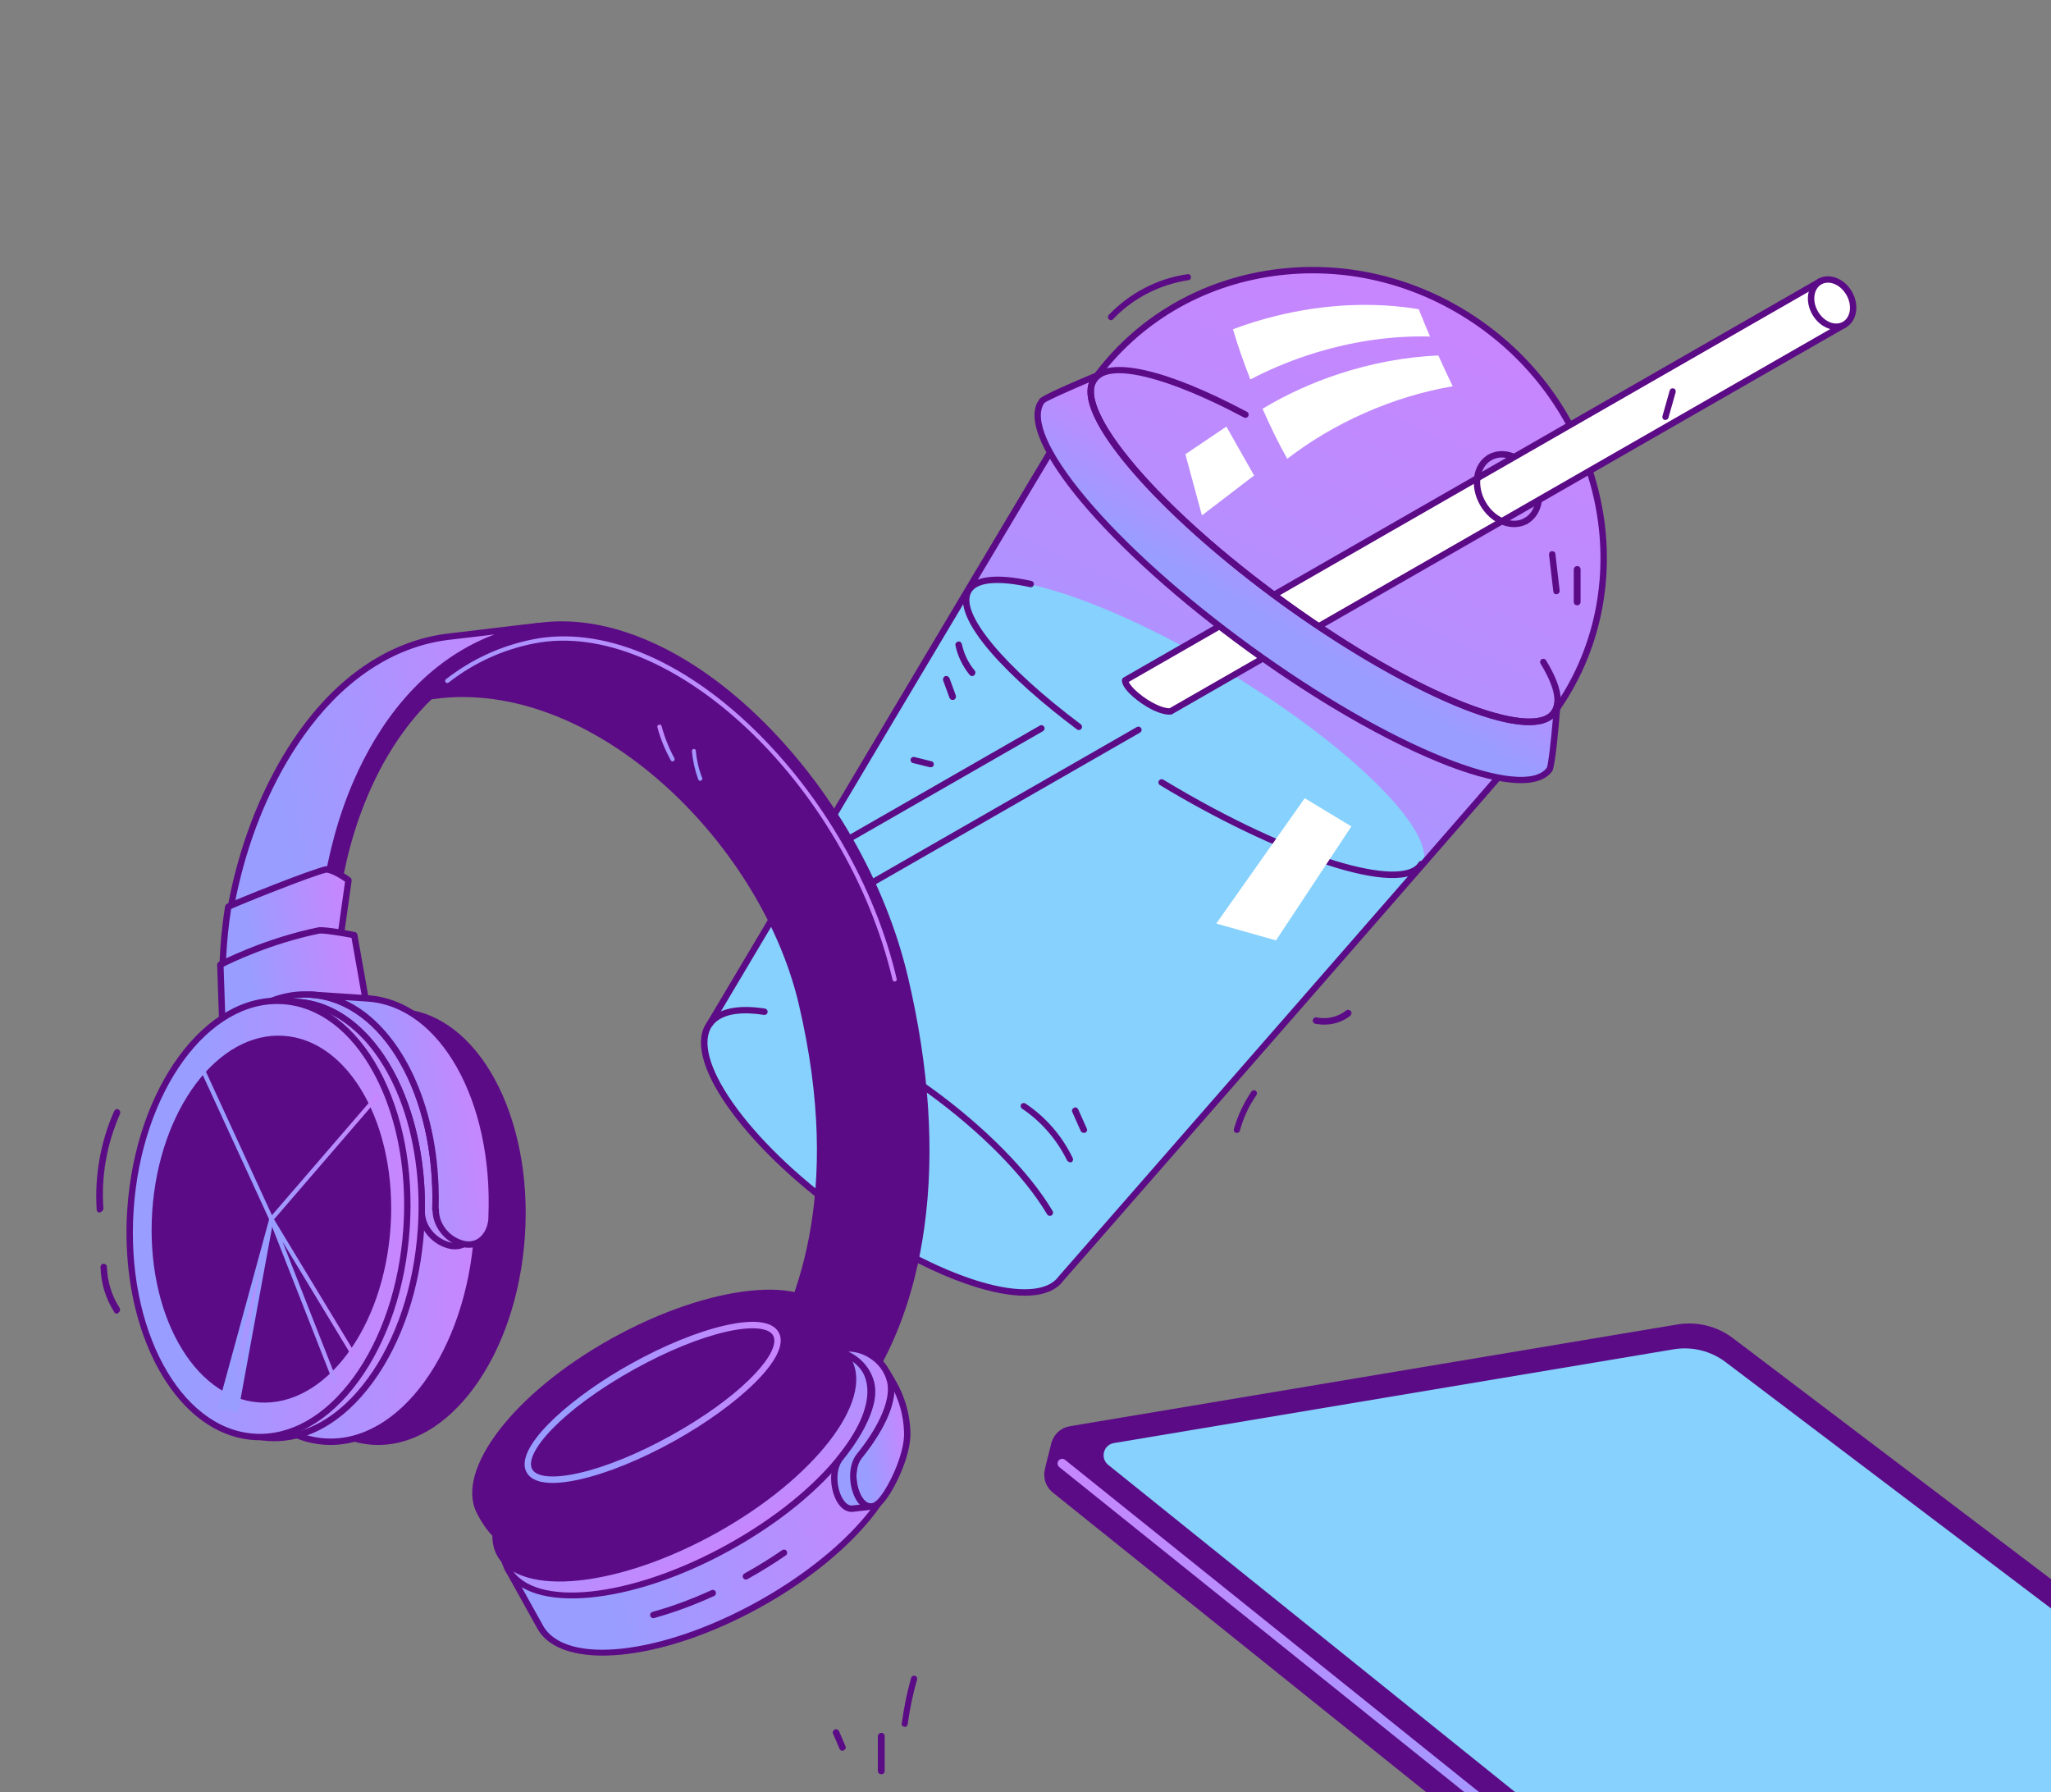 <svg width="293" height="256" viewBox="0 0 293 256" fill="none" xmlns="http://www.w3.org/2000/svg">
<rect x="0" y="0" width="293" height="256" fill="#808080" stroke="none"/>
<g clip-path="url(#clip0_3004_74301)">
<path d="M156.335 54.171C168.899 36.841 193.785 33.453 211.917 46.605C230.05 59.756 234.564 84.466 221.999 101.796C220.691 103.6 151.554 182.651 151.554 182.651C148.075 187.449 134.024 183.195 120.171 173.147C106.317 163.099 97.907 151.064 101.386 146.265C101.386 146.264 155.026 55.975 156.335 54.171Z" fill="url(#paint0_linear_3004_74301)"/>
<path d="M101.385 146.263C101.385 146.263 122.45 110.806 138.501 83.886C142.403 80.528 158.388 85.695 175.462 96.017C192.848 106.526 204.986 118.523 203.312 123.377C182.437 147.338 151.554 182.649 151.554 182.649C148.075 187.448 134.023 183.193 120.17 173.145C106.316 163.098 97.906 151.062 101.385 146.263Z" fill="#86D1FD"/>
<path d="M126.067 177.611C130.793 180.468 135.455 182.642 139.62 183.903C145.749 185.759 150.118 185.409 151.924 182.918C154.721 179.723 221.063 103.864 222.368 102.064C235.061 84.558 230.493 59.512 212.185 46.234C203.324 39.802 192.592 37.059 181.976 38.504C171.353 39.949 162.115 45.418 155.964 53.901C154.658 55.702 103.184 142.342 100.992 146.03C99.209 148.486 100.235 152.749 103.903 157.998C107.479 163.115 113.161 168.627 119.901 173.515C121.898 174.966 123.955 176.333 126.067 177.611ZM208.662 44.993C209.679 45.608 210.674 46.267 211.649 46.974C229.548 59.956 234.025 84.428 221.628 101.527C220.348 103.293 151.901 181.558 151.21 182.348C149.647 184.501 145.529 184.736 139.885 183.028C134.005 181.246 127.099 177.605 120.439 172.775C113.778 167.944 108.172 162.51 104.653 157.473C101.275 152.639 100.219 148.652 101.757 146.532C102.316 145.594 155.424 56.206 156.705 54.438C162.707 46.159 171.726 40.822 182.099 39.41C191.314 38.155 200.621 40.132 208.662 44.993Z" fill="#5C0B86"/>
<path d="M165.711 112.147C181.793 121.869 200.296 128.834 203.422 123.663C203.485 123.559 203.504 123.435 203.475 123.317C203.446 123.199 203.371 123.098 203.268 123.035C203.164 122.972 203.04 122.953 202.922 122.982C202.804 123.012 202.703 123.086 202.64 123.19C200.457 126.802 185.287 122.911 166.185 111.364C166.081 111.301 165.957 111.282 165.839 111.312C165.721 111.341 165.62 111.415 165.557 111.519C165.494 111.623 165.475 111.748 165.504 111.865C165.533 111.983 165.608 112.085 165.711 112.147ZM153.892 104.215C153.992 104.273 154.111 104.29 154.223 104.263C154.335 104.237 154.434 104.169 154.498 104.073C154.563 103.977 154.589 103.86 154.571 103.746C154.553 103.632 154.493 103.529 154.402 103.457C143.44 95.254 137.012 87.493 138.771 84.582C139.652 83.125 142.625 82.873 147.142 83.873C147.261 83.9 147.385 83.878 147.487 83.813C147.589 83.747 147.662 83.644 147.688 83.526C147.714 83.407 147.693 83.283 147.628 83.181C147.563 83.079 147.46 83.006 147.341 82.98C142.339 81.873 139.105 82.263 137.989 84.109C135.47 88.277 144.533 97.215 153.855 104.19C153.867 104.199 153.879 104.208 153.892 104.215ZM217.783 74.784C217.853 74.826 217.933 74.849 218.014 74.85C218.096 74.85 218.176 74.83 218.247 74.789C220.446 73.527 220.97 70.292 219.415 67.578C218.671 66.28 217.566 65.287 216.303 64.784C215.002 64.266 213.69 64.322 212.608 64.943C212.503 65.004 212.426 65.104 212.394 65.221C212.362 65.338 212.378 65.463 212.438 65.568C212.499 65.673 212.598 65.75 212.715 65.781C212.832 65.813 212.957 65.797 213.062 65.738C213.898 65.257 214.928 65.221 215.963 65.634C217.036 66.06 217.979 66.914 218.621 68.034C219.925 70.311 219.553 72.985 217.793 73.995C217.724 74.035 217.667 74.092 217.626 74.161C217.586 74.23 217.565 74.307 217.564 74.387C217.563 74.466 217.583 74.545 217.621 74.614C217.66 74.684 217.715 74.742 217.783 74.784ZM101.15 146.655C101.248 146.714 101.365 146.734 101.477 146.711C101.589 146.688 101.689 146.624 101.756 146.531C102.912 144.938 105.459 144.396 109.122 144.964C109.182 144.974 109.244 144.973 109.303 144.96C109.363 144.946 109.419 144.921 109.469 144.886C109.519 144.85 109.561 144.805 109.593 144.753C109.625 144.701 109.646 144.644 109.655 144.583C109.665 144.523 109.662 144.462 109.647 144.402C109.632 144.343 109.606 144.288 109.569 144.239C109.533 144.19 109.487 144.149 109.434 144.118C109.382 144.088 109.323 144.068 109.263 144.06C105.238 143.436 102.386 144.105 101.016 145.995C100.979 146.046 100.953 146.104 100.939 146.166C100.926 146.228 100.925 146.292 100.938 146.354C100.95 146.416 100.976 146.475 101.012 146.527C101.049 146.579 101.095 146.622 101.15 146.655ZM149.746 173.607C149.833 173.66 149.935 173.682 150.036 173.67C150.137 173.658 150.232 173.612 150.304 173.54C150.376 173.468 150.423 173.375 150.436 173.273C150.449 173.172 150.428 173.07 150.376 172.982C147.052 167.386 140.733 160.976 133.038 155.396C127.768 151.573 122.311 148.467 117.259 146.414C117.204 146.392 117.144 146.38 117.084 146.38C117.024 146.381 116.965 146.393 116.91 146.416C116.854 146.44 116.804 146.474 116.762 146.516C116.72 146.559 116.686 146.61 116.664 146.665C116.64 146.721 116.628 146.78 116.628 146.841C116.628 146.901 116.64 146.961 116.664 147.016C116.687 147.072 116.721 147.122 116.764 147.164C116.807 147.206 116.859 147.239 116.915 147.261C121.899 149.287 127.288 152.357 132.502 156.136C140.099 161.646 146.327 167.956 149.59 173.449C149.628 173.514 149.681 173.569 149.746 173.607Z" fill="#5C0B86"/>
<path d="M117.768 128.494C118.805 129.121 120.012 129.233 120.986 128.673L162.858 104.644C162.963 104.583 163.04 104.483 163.072 104.366C163.104 104.249 163.088 104.124 163.028 104.019C162.967 103.914 162.868 103.837 162.751 103.805C162.634 103.774 162.509 103.789 162.404 103.849L120.532 127.879C119.407 128.524 117.805 127.85 116.96 126.375C116.541 125.644 116.372 124.832 116.485 124.089C116.591 123.386 116.94 122.833 117.467 122.53L148.993 104.438C149.099 104.377 149.176 104.278 149.207 104.16C149.239 104.043 149.223 103.918 149.163 103.813C149.103 103.708 149.003 103.631 148.886 103.6C148.769 103.568 148.644 103.584 148.539 103.644L117.013 121.735C116.239 122.18 115.73 122.967 115.581 123.952C115.438 124.898 115.645 125.92 116.166 126.83C116.579 127.551 117.142 128.116 117.768 128.494Z" fill="#5C0B86"/>
<path d="M160.734 97.174L259.974 40.222L263.492 46.365L167.208 101.62C164.923 101.735 160.676 98.451 160.734 97.174Z" fill="white"/>
<path d="M163.752 100.901C164.91 101.601 166.194 102.129 167.23 102.077C167.302 102.073 167.372 102.052 167.434 102.016L263.719 46.762C263.824 46.701 263.901 46.602 263.933 46.484C263.965 46.367 263.949 46.242 263.889 46.137L260.371 39.994C260.31 39.889 260.21 39.813 260.094 39.781C259.977 39.75 259.852 39.765 259.747 39.825L160.508 96.776C160.441 96.815 160.385 96.869 160.345 96.935C160.305 97.001 160.282 97.076 160.278 97.153C160.254 97.673 160.636 98.33 161.413 99.104C161.987 99.676 162.83 100.344 163.752 100.901ZM167.081 101.165C165.694 101.161 163.392 99.784 162.058 98.456C161.578 97.976 161.345 97.623 161.249 97.405L259.804 40.846L262.867 46.196L167.081 101.165Z" fill="#5C0B86"/>
<path d="M157.078 53.488L157.079 53.489C156.781 53.674 156.531 53.9 156.335 54.17C153.132 58.586 165.237 72.828 183.369 85.979C201.502 99.13 218.797 106.211 221.999 101.795C222.263 101.431 222.413 100.993 222.474 100.501L222.483 100.507C222.483 100.507 221.781 109.323 221.373 109.886C217.735 114.904 198.548 107.195 178.519 92.668C158.489 78.141 145.201 62.296 148.839 57.278C149.215 56.761 157.078 53.488 157.078 53.488Z" fill="url(#paint1_linear_3004_74301)"/>
<path d="M190.186 100.977C195.774 104.355 201.142 107.11 205.922 109.031C210.733 110.964 219.187 113.68 221.743 110.154C222.164 109.575 222.673 103.883 222.938 100.543C222.945 100.463 222.93 100.383 222.895 100.31C222.861 100.238 222.808 100.176 222.742 100.13C222.613 100.037 222.437 100.021 222.292 100.087C222.146 100.153 222.041 100.287 222.021 100.445C221.967 100.884 221.839 101.238 221.629 101.527C218.959 105.21 203.056 99.69 183.638 85.609C174.897 79.269 167.284 72.483 162.201 66.502C157.317 60.756 155.314 56.359 156.706 54.438C156.872 54.213 157.081 54.023 157.321 53.877C157.418 53.816 157.49 53.721 157.52 53.61C157.551 53.5 157.539 53.381 157.486 53.279C157.434 53.176 157.345 53.097 157.237 53.058C157.129 53.018 157.01 53.021 156.904 53.066C153.262 54.581 148.843 56.495 148.47 57.011C145.913 60.537 151.121 67.729 154.454 71.702C160.083 78.414 168.534 85.992 178.251 93.039C182.251 95.942 186.273 98.612 190.186 100.977ZM221.845 102.62C221.541 106.044 221.179 109.237 220.985 109.647C219.402 111.825 214.03 111.303 206.263 108.182C198.202 104.943 188.444 99.303 178.786 92.298C169.128 85.294 160.735 77.77 155.153 71.113C149.774 64.699 147.607 59.755 149.208 57.547C149.541 57.248 152.734 55.826 155.58 54.614C154.397 57.743 158.061 63.047 161.502 67.094C166.631 73.129 174.301 79.967 183.1 86.348C198.772 97.717 217.057 106.572 221.845 102.62Z" fill="#5C0B86"/>
<path d="M194.034 93.609C207.07 101.489 219.403 106.155 222.369 102.063C223.526 100.467 223.021 97.865 220.868 94.328C220.837 94.275 220.797 94.23 220.748 94.193C220.699 94.156 220.644 94.13 220.585 94.115C220.526 94.1 220.465 94.097 220.405 94.106C220.345 94.115 220.287 94.136 220.235 94.168C220.183 94.199 220.138 94.241 220.102 94.29C220.067 94.34 220.041 94.395 220.027 94.455C220.014 94.514 220.012 94.575 220.022 94.635C220.032 94.695 220.054 94.752 220.087 94.804C222.002 97.951 222.536 100.276 221.628 101.527C218.958 105.21 203.055 99.689 183.638 85.608C174.897 79.269 167.283 72.483 162.2 66.502C157.315 60.756 155.312 56.358 156.705 54.438C158.605 51.817 166.848 53.855 177.703 59.631C177.756 59.66 177.814 59.677 177.874 59.683C177.934 59.688 177.994 59.682 178.052 59.665C178.109 59.647 178.162 59.618 178.209 59.58C178.255 59.542 178.294 59.495 178.322 59.442C178.351 59.389 178.369 59.331 178.375 59.271C178.382 59.211 178.376 59.15 178.358 59.093C178.341 59.035 178.312 58.981 178.273 58.935C178.234 58.889 178.187 58.851 178.133 58.823C166.504 52.635 158.216 50.796 155.964 53.902C152.167 59.139 166.78 74.513 183.1 86.35C186.673 88.939 190.381 91.401 194.034 93.609Z" fill="#5C0B86"/>
<path d="M259.296 44.692C258.325 42.995 258.628 40.994 259.974 40.222C261.32 39.45 263.198 40.199 264.17 41.895C265.141 43.591 264.838 45.592 263.492 46.365C262.146 47.137 260.268 46.388 259.296 44.692Z" fill="white"/>
<path d="M260.5 46.583C261.537 47.209 262.745 47.321 263.718 46.762C265.281 45.865 265.661 43.58 264.566 41.667C263.47 39.756 261.309 38.929 259.746 39.825C258.972 40.269 258.463 41.057 258.313 42.042C258.17 42.988 258.378 44.01 258.899 44.919C259.312 45.638 259.875 46.205 260.5 46.583ZM262.484 40.776C262.982 41.077 263.437 41.537 263.773 42.123C264.617 43.598 264.389 45.323 263.264 45.968C262.139 46.614 260.537 45.939 259.693 44.464C259.274 43.733 259.105 42.921 259.218 42.179C259.325 41.476 259.674 40.922 260.2 40.619C260.878 40.23 261.729 40.32 262.484 40.776ZM213.726 74.53C215.187 75.414 216.882 75.573 218.248 74.789C218.353 74.729 218.43 74.629 218.462 74.512C218.494 74.395 218.478 74.27 218.418 74.164C218.357 74.059 218.257 73.983 218.141 73.951C218.024 73.92 217.899 73.935 217.794 73.995C216.033 75.005 213.538 73.976 212.235 71.699C211.593 70.579 211.335 69.333 211.509 68.191C211.675 67.088 212.228 66.216 213.063 65.737C213.169 65.676 213.246 65.577 213.277 65.459C213.309 65.342 213.293 65.217 213.233 65.112C213.173 65.007 213.073 64.93 212.956 64.898C212.839 64.867 212.714 64.883 212.609 64.943C211.526 65.564 210.814 66.669 210.605 68.053C210.401 69.399 210.698 70.856 211.442 72.154C212.03 73.183 212.835 73.992 213.726 74.53Z" fill="#5C0B86"/>
<path d="M193.054 118.043L182.285 134.327L173.754 131.916L186.39 114.014L193.054 118.043ZM191.274 53.41C196.089 51.829 200.895 50.974 205.478 50.775C206.139 52.253 206.823 53.719 207.531 55.174C203.385 55.88 199.126 57.145 194.919 59.006C190.838 60.812 187.14 63.032 183.898 65.532C182.771 63.568 181.54 61.066 180.362 58.387C183.657 56.405 187.316 54.71 191.274 53.41ZM202.674 44.166C203.197 45.473 203.736 46.775 204.291 48.069C198.761 47.928 192.812 48.771 186.847 50.73C184.015 51.659 181.265 52.819 178.622 54.199C177.641 51.696 176.775 49.216 176.14 47.029C178.137 46.28 180.175 45.647 182.245 45.135C189.403 43.367 196.427 43.127 202.674 44.166ZM179.156 67.916L175.201 60.933L169.34 64.883L171.704 73.618L179.156 67.916Z" fill="white"/>
</g>
<g clip-path="url(#clip1_3004_74301)">
<path d="M127.75 204.309C124.436 198.345 110.426 199.799 96.458 207.556C85.32 213.742 72.442 223.895 72.442 223.895L77.168 232.4C80.482 238.363 94.492 236.909 108.459 229.152C122.427 221.395 131.063 210.273 127.75 204.309Z" fill="url(#paint2_linear_3004_74301)"/>
<path d="M71.988 223.946C71.995 224.006 72.013 224.064 72.043 224.117L76.768 232.621C80.2 238.795 94.516 237.418 108.681 229.551C122.847 221.684 131.575 210.261 128.149 204.086C124.717 197.912 110.402 199.289 96.236 207.156C85.194 213.289 72.288 223.434 72.159 223.536C72.098 223.584 72.05 223.647 72.021 223.718C71.991 223.79 71.98 223.868 71.988 223.946ZM127.977 206.53C128.649 212.545 120.499 221.943 108.238 228.753C94.513 236.375 80.754 237.912 77.568 232.178L73.031 224.015C75.05 222.444 86.647 213.527 96.68 207.955C110.406 200.333 124.165 198.797 127.351 204.53C127.691 205.148 127.904 205.828 127.977 206.53ZM123.196 194.545C128.86 185.337 134.261 167.384 127.807 139.897C121.511 113.084 96.611 87.599 76.245 91.61C53 96.187 45.207 125.988 48.001 144.046L46.477 144.036C43.577 125.301 51.664 94.379 75.782 89.63C96.914 85.469 122.749 111.912 129.283 139.732C135.979 168.252 130.373 186.879 124.497 196.434L123.196 194.545Z" fill="#5C0B86"/>
<path d="M45.771 142.201C45.843 142.845 45.927 143.48 46.024 144.107C46.041 144.214 46.095 144.312 46.177 144.382C46.259 144.453 46.364 144.493 46.472 144.493L47.997 144.502C48.063 144.503 48.129 144.489 48.189 144.461C48.249 144.434 48.302 144.394 48.346 144.344C48.389 144.294 48.421 144.235 48.439 144.171C48.457 144.108 48.461 144.041 48.451 143.976C45.621 125.561 53.891 96.477 76.332 92.058C95.516 88.28 120.792 112.028 127.361 140.002C129.758 150.205 134.11 175.925 122.805 194.306C122.759 194.382 122.735 194.469 122.738 194.557C122.74 194.646 122.768 194.731 122.819 194.804L124.119 196.693C124.162 196.756 124.22 196.807 124.288 196.841C124.356 196.876 124.431 196.893 124.507 196.891C124.583 196.889 124.658 196.868 124.723 196.83C124.789 196.792 124.845 196.738 124.884 196.673C127.366 192.642 130.623 185.654 132.057 175.259C133.54 164.513 132.754 152.526 129.726 139.629C126.52 125.974 118.719 112.39 108.323 102.36C97.599 92.015 85.706 87.211 75.693 89.183C61.784 91.922 54.358 102.78 50.578 111.406C46.466 120.791 44.676 132.403 45.771 142.201ZM46.869 143.583C44.081 124.455 52.728 94.635 75.869 90.079C95.783 86.158 122.019 110.804 128.836 139.837C131.298 150.316 135.747 176.562 124.471 195.593L123.74 194.531C126.11 190.607 129.146 183.945 130.498 174.139C131.927 163.781 131.171 152.226 128.252 139.793C125.16 126.63 117.641 113.536 107.619 103.866C97.28 93.891 85.812 89.261 76.156 91.162C62.745 93.803 55.585 104.272 51.94 112.59C47.79 122.058 46.108 133.877 47.471 143.586L46.869 143.583Z" fill="#5C0B86"/>
<path d="M77.085 89.418C76.648 89.476 76.214 89.547 75.781 89.63C51.663 94.379 43.577 125.301 46.476 144.037L32.401 145.789C29.607 127.733 40.776 93.543 64.307 90.913C68.297 90.467 71.688 90.009 76.709 89.448C76.838 89.433 76.962 89.425 77.085 89.418Z" fill="url(#paint3_linear_3004_74301)"/>
<path d="M31.774 144.533C31.824 144.987 31.884 145.428 31.95 145.86C31.968 145.977 32.032 146.083 32.126 146.154C32.221 146.226 32.34 146.257 32.458 146.243L46.532 144.49C46.654 144.475 46.766 144.411 46.84 144.312C46.915 144.214 46.956 144.091 46.927 143.967C43.968 124.857 52.574 94.666 75.87 90.079C76.293 89.997 76.719 89.928 77.147 89.871C77.264 89.855 77.371 89.794 77.444 89.701C77.517 89.608 77.551 89.49 77.54 89.373C77.529 89.138 77.302 88.947 77.056 88.963L77.085 89.418L77.039 88.964C76.915 88.972 76.789 88.98 76.659 88.995C74.003 89.291 71.803 89.559 69.729 89.812C67.882 90.037 66.137 90.25 64.257 90.46C56.494 91.327 49.364 95.742 43.636 103.227C34.144 115.63 30.527 133.376 31.774 144.533ZM32.788 145.281C31.264 134.384 34.768 116.318 44.362 103.78C49.934 96.498 56.849 92.206 64.358 91.366C66.241 91.156 67.99 90.942 69.839 90.717L70.64 90.62C59.934 94.677 53.871 103.889 50.578 111.405C46.262 121.255 44.497 133.558 45.955 143.641L32.788 145.281Z" fill="#5C0B86"/>
<path d="M127.807 139.898C134.261 167.385 128.859 185.338 123.195 194.546L107.945 196.25C113.609 187.041 120.57 170.93 114.115 143.443C108.57 119.826 83.797 95.893 60.775 100.033C64.881 95.885 70.005 92.838 76.244 91.61C96.611 87.6 121.51 113.084 127.807 139.898Z" fill="#5C0B86"/>
<path d="M48.715 133.322L49.782 125.731C49.782 125.731 48.104 124.425 46.679 124.172C45.011 124.424 33.528 129.032 32.605 129.526C31.607 135.765 31.789 140.569 31.789 140.569L48.591 137.778L48.715 133.322Z" fill="url(#paint4_linear_3004_74301)"/>
<path d="M31.335 140.619C31.349 140.738 31.408 140.847 31.501 140.922C31.551 140.963 31.609 140.993 31.672 141.01C31.735 141.026 31.8 141.029 31.864 141.019L48.666 138.228C48.77 138.21 48.866 138.157 48.935 138.077C49.005 137.998 49.045 137.896 49.048 137.79L49.171 133.36L50.235 125.795C50.246 125.716 50.235 125.635 50.205 125.56C50.175 125.486 50.126 125.421 50.063 125.371C49.991 125.315 48.277 123.992 46.758 123.723C46.71 123.714 46.66 123.714 46.611 123.721C44.847 123.987 33.233 128.672 32.39 129.124C32.328 129.157 32.274 129.204 32.233 129.261C32.193 129.319 32.166 129.385 32.154 129.454C31.16 135.665 31.332 140.537 31.333 140.585C31.333 140.597 31.334 140.608 31.335 140.619ZM48.144 137.389L32.236 140.031C32.222 138.653 32.262 134.678 33.019 129.832C34.765 129.029 44.928 124.974 46.674 124.636C47.674 124.841 48.828 125.607 49.292 125.938L48.262 133.259C48.259 133.276 48.258 133.293 48.257 133.31L48.144 137.389Z" fill="#5C0B86"/>
<path d="M53.055 147.382L50.609 133.576C50.609 133.576 46.598 132.785 45.568 132.9C37.725 134.494 31.48 137.8 31.48 137.8L31.858 149.1L53.055 147.382Z" fill="url(#paint5_linear_3004_74301)"/>
<path d="M31.404 149.151C31.417 149.269 31.475 149.377 31.567 149.452C31.659 149.528 31.776 149.565 31.894 149.555L53.091 147.838C53.154 147.832 53.216 147.814 53.272 147.784C53.328 147.754 53.377 147.712 53.416 147.662C53.455 147.612 53.483 147.554 53.499 147.492C53.514 147.43 53.516 147.366 53.504 147.303L51.058 133.497C51.042 133.406 50.999 133.322 50.934 133.257C50.87 133.191 50.787 133.146 50.697 133.128C50.28 133.046 46.586 132.328 45.516 132.447C37.66 134.042 31.328 137.363 31.265 137.397C31.19 137.437 31.127 137.497 31.084 137.571C31.041 137.645 31.02 137.73 31.022 137.815L31.401 149.115C31.401 149.127 31.402 149.139 31.404 149.151ZM52.518 146.968L32.298 148.606L31.946 138.075C33.187 137.452 38.848 134.732 45.658 133.349C46.344 133.274 48.944 133.723 50.214 133.965L52.518 146.968Z" fill="#5C0B86"/>
<path d="M91.976 198.917C106.078 191.086 120.252 189.673 123.635 195.761C127.018 201.849 118.328 213.132 104.227 220.964C90.125 228.795 75.95 230.208 72.567 224.12C69.184 218.032 77.874 206.748 91.976 198.917Z" fill="url(#paint6_linear_3004_74301)"/>
<path d="M71.422 221.969C71.518 222.824 71.765 223.618 72.168 224.342C75.667 230.64 90.149 229.303 104.448 221.362C111.321 217.545 117.146 212.795 120.849 207.986C124.632 203.073 125.765 198.652 124.034 195.538C120.534 189.239 106.052 190.576 91.753 198.517C84.88 202.334 79.055 207.085 75.352 211.894C72.448 215.665 71.107 219.146 71.422 221.969ZM123.874 198.025C124.162 200.599 122.88 203.85 120.125 207.429C116.497 212.141 110.771 216.806 104.004 220.564C90.145 228.261 76.222 229.757 72.967 223.899C71.425 221.123 72.528 217.059 76.076 212.451C79.704 207.739 85.43 203.074 92.197 199.316C106.056 191.62 119.979 190.123 123.234 195.982C123.582 196.613 123.799 197.308 123.874 198.025ZM92.876 230.728C92.883 230.794 92.904 230.857 92.938 230.914C92.972 230.97 93.019 231.019 93.073 231.056C93.128 231.093 93.19 231.118 93.256 231.128C93.321 231.139 93.388 231.135 93.451 231.118C96.24 230.346 99.118 229.288 102.003 227.972C102.059 227.948 102.11 227.913 102.152 227.869C102.195 227.825 102.228 227.773 102.25 227.717C102.272 227.66 102.282 227.599 102.28 227.538C102.279 227.478 102.265 227.418 102.239 227.362C102.214 227.307 102.178 227.257 102.133 227.216C102.088 227.175 102.036 227.143 101.979 227.122C101.921 227.102 101.86 227.093 101.8 227.096C101.739 227.099 101.679 227.114 101.624 227.141C98.782 228.437 95.95 229.479 93.208 230.238C93.103 230.267 93.012 230.332 92.951 230.422C92.891 230.512 92.864 230.62 92.876 230.728ZM106.104 225.211C106.112 225.285 106.139 225.357 106.182 225.419C106.224 225.481 106.282 225.531 106.349 225.566C106.415 225.6 106.49 225.617 106.565 225.616C106.64 225.615 106.714 225.595 106.78 225.559C108.659 224.516 110.487 223.385 112.258 222.168C112.308 222.134 112.35 222.09 112.382 222.04C112.415 221.99 112.437 221.933 112.448 221.874C112.459 221.815 112.458 221.755 112.446 221.696C112.433 221.638 112.409 221.582 112.375 221.533C112.341 221.483 112.297 221.441 112.247 221.409C112.197 221.376 112.14 221.354 112.081 221.343C112.022 221.332 111.962 221.333 111.903 221.345C111.845 221.358 111.789 221.382 111.74 221.416C109.993 222.617 108.19 223.733 106.336 224.761C106.258 224.804 106.193 224.87 106.152 224.95C106.111 225.031 106.094 225.121 106.104 225.211Z" fill="#5C0B86"/>
<path d="M129.607 204.533C129.745 207.969 127.108 213.091 125.702 214.517C122.93 217.329 120.544 210.664 122.783 207.937C125.021 205.209 127.988 200.542 127.163 197.245C127.063 196.82 126.91 196.41 126.706 196.024C127.697 197.635 129.435 200.225 129.607 204.533Z" fill="url(#paint7_linear_3004_74301)"/>
<path d="M121.485 211.653C121.64 213.045 122.188 214.361 122.992 215.084C123.919 215.918 125.054 215.826 126.028 214.838C127.53 213.314 130.205 208.032 130.064 204.515C129.894 200.307 128.241 197.636 127.253 196.039L127.096 195.785C127.034 195.685 126.936 195.612 126.821 195.582C126.707 195.553 126.586 195.568 126.483 195.626C126.38 195.684 126.303 195.78 126.269 195.893C126.235 196.006 126.246 196.128 126.3 196.233C126.487 196.588 126.628 196.965 126.719 197.356C127.431 200.219 124.973 204.549 122.43 207.648C121.586 208.675 121.323 210.205 121.485 211.653ZM129.151 204.552C129.28 207.781 126.745 212.809 125.377 214.197C124.743 214.84 124.163 214.908 123.603 214.405C122.406 213.328 121.734 209.935 123.136 208.226C124.266 206.849 127.558 202.531 127.751 198.79C128.441 200.242 129.053 202.108 129.151 204.552Z" fill="#5C0B86"/>
<path d="M120.063 208.241C122.301 205.514 125.268 200.847 124.443 197.549C123.84 195.142 121.794 193.489 119.672 193.041C119.511 192.976 120.075 192.757 120.075 192.757C122.801 192.062 126.338 193.948 127.163 197.245C127.988 200.543 125.021 205.21 122.783 207.937C120.882 210.253 122.316 215.41 124.489 215.189C123.608 215.287 122.157 215.453 121.772 215.493C119.597 215.718 118.161 210.558 120.063 208.241Z" fill="url(#paint8_linear_3004_74301)"/>
<path d="M118.772 211.949C118.871 212.83 119.123 213.674 119.487 214.351C120.082 215.457 120.932 216.039 121.82 215.947C122.079 215.92 122.817 215.837 123.541 215.755L124.541 215.643C124.661 215.63 124.771 215.569 124.846 215.475C124.922 215.381 124.957 215.261 124.945 215.141L124.944 215.138C124.931 215.019 124.871 214.909 124.777 214.834C124.684 214.758 124.564 214.723 124.445 214.735C123.733 214.807 123.204 213.973 123.01 213.611C122.188 212.085 122.045 209.556 123.137 208.227C124.439 206.64 128.611 201.147 127.606 197.135C127.187 195.46 126.102 194.028 124.551 193.103C123.089 192.232 121.417 191.944 119.962 192.315C119.464 192.505 119.188 192.679 119.186 193.008C119.191 193.106 119.223 193.2 119.279 193.281C119.335 193.362 119.412 193.426 119.501 193.465C119.526 193.475 119.551 193.483 119.577 193.489C121.353 193.863 123.409 195.299 124 197.66C124.711 200.523 122.254 204.853 119.71 207.952C118.862 208.985 118.612 210.513 118.772 211.949ZM122.824 214.917C122.334 214.972 121.909 215.019 121.726 215.038C121.014 215.112 120.486 214.279 120.291 213.918C119.469 212.391 119.323 209.861 120.417 208.53C121.719 206.943 125.895 201.453 124.887 197.438C124.402 195.502 123.013 193.895 121.189 193.063C122.131 193.051 123.152 193.332 124.083 193.887C125.423 194.686 126.36 195.918 126.72 197.356C127.433 200.218 124.973 204.548 122.43 207.647C121.064 209.312 121.249 212.263 122.204 214.042C122.371 214.36 122.579 214.654 122.824 214.917Z" fill="#5C0B86"/>
<path d="M90.326 197.384C104.294 189.628 118.304 188.174 121.618 194.138C124.931 200.101 116.295 211.224 102.327 218.981C88.359 226.738 74.35 228.191 71.036 222.228C67.722 216.264 76.359 205.141 90.326 197.384Z" fill="#5C0B86"/>
<path d="M118.655 187.943C115.591 181.847 101.331 183.433 87.363 191.191C73.396 198.948 65.06 209.913 68.073 216.034C73.45 226.958 86.533 223.566 100.501 215.809C114.468 208.052 123.603 197.789 118.655 187.943Z" fill="#5C0B86"/>
<path d="M74.96 209.448C74.995 209.756 75.085 210.044 75.232 210.311C76.114 211.897 78.766 212.238 82.905 211.298C86.81 210.41 91.57 208.472 96.309 205.84C105.16 200.925 113.169 193.774 111.243 190.312C110.362 188.726 107.708 188.385 103.57 189.325C99.666 190.213 94.905 192.151 90.165 194.783C81.997 199.32 74.548 205.762 74.96 209.448ZM110.611 191.299C110.905 193.926 105.432 199.73 95.866 205.043C91.2 207.634 86.525 209.539 82.703 210.408C79.16 211.213 76.666 211.011 76.031 209.869C74.757 207.583 80.317 201.298 90.61 195.583C95.276 192.991 99.95 191.086 103.773 190.217C107.316 189.413 109.81 189.614 110.444 190.757C110.535 190.925 110.592 191.109 110.611 191.299Z" fill="url(#paint9_linear_3004_74301)"/>
<path d="M35.546 173.922C36.694 156.731 46.454 143.384 57.346 144.11C68.238 144.836 76.136 159.361 74.988 176.552C73.84 193.743 64.08 207.09 53.188 206.364C42.296 205.638 34.397 191.113 35.546 173.922Z" fill="#5C0B86"/>
<path d="M28.742 173.468C29.89 156.277 39.651 142.93 50.542 143.656C61.434 144.382 69.333 158.907 68.184 176.098C67.036 193.288 57.276 206.636 46.384 205.91C35.492 205.184 27.594 190.659 28.742 173.468Z" fill="url(#paint10_linear_3004_74301)"/>
<path d="M28.465 182.038C29.966 195.472 37.119 205.75 46.353 206.365C57.478 207.106 67.476 193.542 68.639 176.128C69.798 158.713 61.696 143.942 50.571 143.2C45.141 142.838 39.831 145.812 35.618 151.574C31.45 157.274 28.845 165.039 28.285 173.438C28.09 176.305 28.151 179.183 28.465 182.038ZM67.551 167.583C67.861 170.4 67.921 173.239 67.728 176.067C66.598 192.979 57.037 206.162 46.414 205.454C35.79 204.746 28.065 190.412 29.196 173.499C29.745 165.269 32.289 157.674 36.356 152.112C40.377 146.613 45.404 143.771 50.511 144.112C59.297 144.697 66.1 154.606 67.551 167.583Z" fill="#5C0B86"/>
<path d="M44.477 142.074C54.993 142.775 62.719 156.34 62.206 172.749L68.249 174.343C68.1 176.563 66.44 178.579 63.978 177.838C61.776 177.177 60.211 175.11 60.247 172.968C60.48 156.932 52.838 143.809 42.498 143.119C40.323 142.974 38.194 143.392 36.168 144.288C38.764 142.684 41.58 141.882 44.477 142.074Z" fill="url(#paint11_linear_3004_74301)"/>
<path d="M35.715 144.34C35.723 144.412 35.748 144.48 35.787 144.54C35.826 144.6 35.879 144.65 35.941 144.686C36.004 144.721 36.074 144.742 36.145 144.746C36.217 144.749 36.288 144.736 36.354 144.707C38.359 143.819 40.416 143.439 42.469 143.576C52.412 144.239 60.019 157.147 59.79 172.962C59.755 175.321 61.458 177.559 63.847 178.277C64.961 178.612 66.014 178.468 66.893 177.859C67.93 177.14 68.608 175.838 68.706 174.376C68.712 174.27 68.682 174.165 68.62 174.079C68.558 173.993 68.468 173.931 68.366 173.904L62.673 172.401C63.073 155.815 55.135 142.328 44.508 141.62C41.579 141.424 38.693 142.192 35.929 143.901C35.855 143.947 35.796 144.012 35.758 144.09C35.72 144.168 35.705 144.254 35.715 144.34ZM60.42 167.038C58.913 153.551 51.657 143.273 42.529 142.665C42.288 142.649 42.048 142.639 41.808 142.636C42.681 142.507 43.566 142.471 44.446 142.53C54.657 143.211 62.255 156.478 61.749 172.735C61.746 172.838 61.778 172.94 61.84 173.022C61.902 173.105 61.99 173.165 62.09 173.191L67.753 174.685C67.596 175.707 67.085 176.614 66.372 177.108C65.731 177.552 64.948 177.654 64.11 177.401C62.104 176.799 60.669 174.937 60.704 172.975C60.733 170.944 60.635 168.959 60.42 167.038Z" fill="#5C0B86"/>
<path d="M70.23 173.77C70.234 173.887 70.232 174.005 70.224 174.123C70.076 176.343 68.416 178.359 65.953 177.618C63.751 176.956 62.214 174.898 62.249 172.756L62.206 172.749C62.719 156.341 54.993 142.776 44.476 142.075L44.679 142.088L52.519 142.611C63.139 143.318 70.912 157.145 70.23 173.77Z" fill="url(#paint12_linear_3004_74301)"/>
<path d="M44.023 142.125C44.035 142.232 44.084 142.33 44.161 142.404C44.238 142.478 44.339 142.522 44.446 142.53L44.469 142.531C54.669 143.231 62.256 156.49 61.749 172.735C61.747 172.807 61.762 172.88 61.794 172.946C61.844 175.232 63.514 177.361 65.82 178.055C66.935 178.39 67.988 178.246 68.867 177.637C69.904 176.919 70.582 175.616 70.68 174.154C70.688 174.027 70.689 173.9 70.687 173.774C71.379 156.767 63.415 142.879 52.55 142.154L44.526 141.619L44.508 141.618C44.441 141.614 44.374 141.624 44.312 141.648C44.249 141.672 44.193 141.71 44.147 141.758C44.1 141.807 44.065 141.865 44.044 141.928C44.022 141.992 44.015 142.059 44.023 142.125ZM62.395 165.9C61.16 154.855 56.116 146.021 49.274 142.852L52.489 143.066C62.859 143.757 70.451 157.237 69.773 173.751L69.772 173.778C69.774 173.882 69.775 173.986 69.767 174.091C69.689 175.262 69.145 176.333 68.346 176.886C67.705 177.331 66.922 177.433 66.084 177.18C64.094 176.582 62.673 174.726 62.706 172.763C62.707 172.697 62.694 172.632 62.668 172.572C62.731 170.344 62.64 168.115 62.395 165.9Z" fill="#5C0B86"/>
<path d="M20.699 172.932C21.848 155.741 31.608 142.394 42.5 143.12C53.392 143.846 61.29 158.371 60.142 175.561C58.994 192.752 49.233 206.1 38.342 205.373C27.45 204.647 19.551 190.123 20.699 172.932Z" fill="url(#paint13_linear_3004_74301)"/>
<path d="M20.422 181.503C21.924 194.936 29.076 205.214 38.31 205.829C43.74 206.191 49.05 203.217 53.263 197.455C57.431 191.755 60.036 183.991 60.596 175.591C61.756 158.176 53.654 143.405 42.528 142.663C37.099 142.302 31.788 145.275 27.575 151.037C23.407 156.737 20.802 164.502 20.242 172.902C20.047 175.768 20.108 178.647 20.422 181.503ZM59.507 167.047C59.818 169.864 59.877 172.703 59.685 175.531C59.136 183.76 56.592 191.355 52.525 196.917C48.504 202.416 43.477 205.259 38.37 204.918C27.748 204.21 20.023 189.875 21.153 172.962C21.702 164.733 24.245 157.138 28.312 151.576C32.334 146.076 37.361 143.234 42.467 143.575C51.254 144.161 58.057 154.069 59.507 167.047Z" fill="#5C0B86"/>
<path d="M18.638 172.795C19.786 155.604 29.547 142.257 40.438 142.983C51.33 143.709 59.229 158.234 58.081 175.425C56.932 192.616 47.172 205.963 36.28 205.237C25.388 204.511 17.49 189.986 18.638 172.795Z" fill="url(#paint14_linear_3004_74301)"/>
<path d="M18.361 181.366C19.862 194.799 27.015 205.077 36.248 205.692C41.678 206.054 46.988 203.08 51.201 197.318C55.369 191.618 57.973 183.854 58.534 175.454C59.096 167.054 57.547 159.013 54.174 152.81C50.764 146.541 45.897 142.888 40.467 142.526C29.341 141.785 19.343 155.349 18.18 172.764C17.986 175.631 18.046 178.509 18.361 181.366ZM57.446 166.872C57.754 169.625 57.817 172.487 57.622 175.394C57.073 183.623 54.53 191.219 50.464 196.78C46.442 202.28 41.415 205.122 36.309 204.781C25.686 204.073 17.959 189.738 19.091 172.826C20.221 155.915 29.783 142.732 40.405 143.438C45.511 143.778 50.116 147.262 53.37 153.247C55.5 157.162 56.883 161.834 57.446 166.872Z" fill="#5C0B86"/>
<path d="M21.75 173.003C22.716 158.542 31.12 147.327 40.521 147.954C49.922 148.581 56.76 160.811 55.794 175.272C54.828 189.733 46.424 200.947 37.023 200.321C27.622 199.694 20.784 187.463 21.75 173.003Z" fill="#5C0B86"/>
<path d="M27.869 151.167L38.692 174.695L54.294 156.599L53.832 156.201L38.85 173.579L28.422 150.912L27.869 151.167Z" fill="url(#paint15_linear_3004_74301)"/>
<path d="M38.488 174.249L47.709 197.738L48.275 197.516L40.358 177.347L50.307 193.783L50.829 193.467L39.031 173.98L38.488 174.249Z" fill="url(#paint16_linear_3004_74301)"/>
<path d="M31.422 201.026L38.77 174.137L33.773 201.382L31.422 201.026Z" fill="url(#paint17_linear_3004_74301)"/>
<path d="M31.038 201.276L34.019 201.728L39.07 174.192L38.477 174.057L31.038 201.276ZM33.526 201.038L31.805 200.777L37.184 181.095L33.526 201.038ZM63.592 97.292C63.598 97.346 63.618 97.397 63.651 97.44C63.684 97.483 63.727 97.517 63.777 97.538C63.827 97.559 63.881 97.567 63.935 97.559C63.988 97.552 64.039 97.531 64.082 97.498C67.712 94.671 71.823 92.791 76.303 91.909C95.56 88.117 120.924 111.922 127.51 139.968C127.529 140.046 127.578 140.114 127.646 140.157C127.715 140.199 127.798 140.213 127.876 140.194C127.955 140.176 128.023 140.127 128.066 140.058C128.108 139.99 128.122 139.907 128.103 139.828C125.019 126.693 117.514 113.625 107.513 103.976C97.211 94.036 85.792 89.42 76.185 91.312C71.612 92.213 67.414 94.133 63.708 97.019C63.667 97.05 63.634 97.092 63.614 97.14C63.594 97.188 63.586 97.24 63.592 97.292Z" fill="url(#paint18_linear_3004_74301)"/>
</g>
<g clip-path="url(#clip2_3004_74301)">
<path d="M346.655 276.846L260.157 295.8C258.748 296.108 257.288 296.098 255.885 295.769C254.481 295.44 253.169 294.801 252.044 293.898L150.828 212.689C150.443 212.385 150.151 211.979 149.986 211.517C149.822 211.054 149.791 210.555 149.898 210.075C150.11 209.083 150.85 206.259 150.85 206.259L238.816 193.485C240.114 193.267 241.442 193.317 242.719 193.631C243.997 193.946 245.197 194.517 246.245 195.312L349.538 271.362C349.538 271.362 348.878 273.888 348.671 274.83C348.566 275.326 348.32 275.78 347.962 276.138C347.604 276.496 347.15 276.742 346.655 276.846Z" fill="#5C0B86"/>
<path d="M255.586 296.382C254.161 296.026 252.813 295.363 251.63 294.414L150.415 213.205C149.936 212.824 149.573 212.316 149.367 211.738C149.162 211.161 149.122 210.537 149.252 209.938C149.465 208.943 150.182 206.209 150.212 206.093C150.245 205.967 150.314 205.854 150.411 205.767C150.508 205.681 150.628 205.624 150.756 205.605L238.722 192.83C240.106 192.602 241.522 192.658 242.884 192.994C244.245 193.33 245.524 193.939 246.643 194.785L349.929 270.829C350.035 270.907 350.116 271.016 350.16 271.141C350.204 271.265 350.209 271.4 350.176 271.528C350.169 271.553 349.516 274.052 349.314 274.971C349.182 275.59 348.874 276.157 348.426 276.605C347.979 277.052 347.412 277.36 346.794 277.492L260.296 296.445C258.742 296.788 257.13 296.766 255.586 296.382ZM151.379 206.85C151.165 207.675 150.701 209.476 150.543 210.213C150.462 210.572 150.485 210.948 150.608 211.294C150.732 211.641 150.951 211.946 151.241 212.173L252.456 293.381C253.503 294.225 254.726 294.822 256.035 295.129C257.343 295.436 258.704 295.444 260.017 295.154L346.515 276.201C346.887 276.125 347.229 275.941 347.497 275.672C347.766 275.403 347.95 275.061 348.026 274.688C348.183 273.972 348.588 272.397 348.787 271.628L245.854 195.845C244.875 195.104 243.756 194.571 242.565 194.278C241.373 193.984 240.135 193.936 238.924 194.137L151.379 206.85Z" fill="#5C0B86"/>
<path d="M347.567 273.196L261.069 292.15C259.66 292.459 258.2 292.448 256.796 292.119C255.393 291.79 254.081 291.151 252.956 290.248L151.739 209.04C149.959 207.611 150.707 204.745 152.957 204.368L239.728 189.835C241.026 189.617 242.354 189.667 243.631 189.982C244.909 190.296 246.108 190.868 247.157 191.662L348.597 268.505C350.395 269.866 349.769 272.714 347.567 273.196Z" fill="#5C0B86"/>
<path d="M256.499 292.732C255.074 292.376 253.725 291.714 252.542 290.764L151.327 209.555C150.826 209.16 150.452 208.625 150.252 208.019C150.051 207.412 150.033 206.76 150.199 206.143C150.355 205.523 150.69 204.962 151.161 204.531C151.632 204.099 152.22 203.816 152.85 203.715L239.62 189.183C241.007 188.953 242.425 189.008 243.789 189.343C245.153 189.679 246.434 190.288 247.556 191.135L348.996 267.977C350.035 268.765 350.507 270.046 350.227 271.322C349.946 272.597 348.981 273.563 347.708 273.842L261.21 292.795C259.655 293.138 258.043 293.117 256.499 292.732ZM243.505 190.635C242.315 190.337 241.064 190.281 239.837 190.487L153.066 205.019C152.687 205.077 152.333 205.246 152.05 205.505C151.766 205.765 151.566 206.103 151.475 206.476C151.373 206.846 151.382 207.239 151.503 207.603C151.624 207.968 151.85 208.288 152.153 208.523L253.368 289.732C254.415 290.576 255.638 291.173 256.946 291.479C258.255 291.786 259.616 291.795 260.929 291.504L347.426 272.551C347.799 272.475 348.14 272.291 348.409 272.022C348.678 271.753 348.862 271.411 348.939 271.038C349.026 270.668 349.002 270.28 348.871 269.923C348.74 269.566 348.507 269.256 348.201 269.031L246.759 192.189C245.79 191.457 244.684 190.928 243.505 190.635Z" fill="#5C0B86"/>
<path d="M336.108 266.008L256.287 283.404C254.878 283.711 253.418 283.699 252.015 283.369C250.612 283.038 249.3 282.398 248.176 281.494L158.316 209.237C157.131 208.284 157.631 206.375 159.13 206.124L239.088 192.732C240.385 192.515 241.712 192.565 242.989 192.879C244.265 193.192 245.464 193.763 246.513 194.557L336.797 262.878C337.997 263.786 337.578 265.686 336.108 266.008Z" fill="#86D1FD"/>
<path d="M256.499 292.732C255.074 292.376 253.725 291.714 252.542 290.764L151.327 209.555C151.259 209.501 151.203 209.434 151.161 209.358C151.12 209.282 151.093 209.198 151.084 209.112C151.074 209.026 151.082 208.938 151.106 208.855C151.13 208.772 151.17 208.694 151.225 208.626C151.279 208.558 151.346 208.502 151.422 208.46C151.498 208.418 151.581 208.391 151.667 208.382C151.754 208.372 151.841 208.38 151.924 208.404C152.007 208.428 152.085 208.468 152.153 208.523L253.368 289.732C254.415 290.575 255.638 291.172 256.946 291.479C258.255 291.785 259.616 291.794 260.929 291.503L347.426 272.55C347.597 272.514 347.775 272.547 347.921 272.641C348.067 272.736 348.17 272.885 348.207 273.055C348.244 273.226 348.213 273.404 348.119 273.551C348.025 273.699 347.878 273.803 347.708 273.841L261.21 292.795C259.655 293.139 258.043 293.117 256.499 292.732Z" fill="url(#paint19_linear_3004_74301)"/>
</g>
<g clip-path="url(#clip3_3004_74301)">
<path d="M36.043 278.08C35.921 278.08 35.8 278.019 35.739 277.959L30.5 272.724C30.317 272.541 30.317 272.237 30.5 272.054C30.683 271.872 30.987 271.872 31.17 272.054L36.409 277.289C36.591 277.472 36.591 277.776 36.409 277.959C36.226 278.019 36.165 278.08 36.043 278.08ZM38.175 276.802C38.114 276.802 38.053 276.802 37.992 276.741C36.652 276.011 35.434 275.037 34.459 273.88C34.277 273.698 34.337 273.393 34.52 273.211C34.703 273.028 35.008 273.089 35.19 273.272C36.104 274.367 37.261 275.219 38.48 275.889C38.724 276.011 38.784 276.254 38.663 276.498C38.541 276.741 38.358 276.802 38.175 276.802ZM125.529 341.993H125.407L119.376 340.715C119.133 340.654 118.95 340.411 119.011 340.167C119.072 339.924 119.315 339.741 119.559 339.802L125.59 341.08C125.833 341.141 126.016 341.385 125.955 341.628C125.894 341.811 125.712 341.993 125.529 341.993ZM106.218 350.637C106.097 350.637 106.036 350.637 105.975 350.576L94.888 342.602C94.705 342.48 94.644 342.176 94.766 341.993C94.888 341.811 95.193 341.75 95.375 341.872L106.462 349.846C106.645 349.967 106.706 350.272 106.584 350.454C106.462 350.576 106.34 350.637 106.218 350.637ZM155.804 315.759H155.682L144.474 311.985C144.23 311.924 144.108 311.62 144.169 311.376C144.23 311.133 144.535 311.011 144.717 311.072L155.926 314.846C156.17 314.906 156.291 315.211 156.231 315.454C156.17 315.698 155.987 315.759 155.804 315.759ZM215.441 264.202H215.319C215.075 264.141 214.954 263.837 215.015 263.593L217.329 256.898C217.39 256.654 217.695 256.533 217.939 256.593C218.182 256.654 218.304 256.959 218.243 257.202L215.928 263.898C215.806 264.08 215.624 264.202 215.441 264.202ZM220.131 264.811C220.071 264.811 220.01 264.811 219.949 264.75C219.705 264.628 219.583 264.385 219.705 264.141L220.314 262.619C220.436 262.376 220.68 262.254 220.923 262.376C221.167 262.498 221.289 262.741 221.167 262.985L220.558 264.506C220.436 264.689 220.314 264.811 220.131 264.811ZM152.88 166.019C152.697 166.019 152.576 165.898 152.454 165.776C150.992 162.793 148.738 160.176 145.997 158.35C145.814 158.228 145.753 157.924 145.875 157.741C145.997 157.558 146.301 157.498 146.484 157.619C149.408 159.567 151.723 162.245 153.246 165.411C153.367 165.654 153.246 165.898 153.063 166.019H152.88ZM154.829 161.819C154.647 161.819 154.464 161.698 154.403 161.576L153.185 158.837C153.063 158.593 153.185 158.35 153.428 158.228C153.672 158.106 153.916 158.228 154.038 158.472L155.256 161.211C155.378 161.454 155.256 161.698 155.012 161.819C154.951 161.758 154.89 161.819 154.829 161.819ZM222.324 84.88C222.081 84.88 221.898 84.698 221.898 84.454L221.289 79.219C221.289 78.976 221.411 78.732 221.715 78.732C221.959 78.732 222.203 78.854 222.203 79.158L222.812 84.393C222.812 84.637 222.629 84.88 222.324 84.88ZM225.309 86.463C225.066 86.463 224.822 86.28 224.822 85.976V81.35C224.822 81.106 225.005 80.863 225.309 80.863C225.614 80.863 225.797 81.045 225.797 81.35V85.976C225.797 86.219 225.614 86.463 225.309 86.463ZM158.728 45.741C158.606 45.741 158.484 45.68 158.424 45.619C158.241 45.437 158.241 45.132 158.424 44.95C161.408 41.845 165.368 39.776 169.632 39.167C169.876 39.106 170.119 39.289 170.119 39.532C170.18 39.776 169.998 40.019 169.754 40.019C165.733 40.628 161.896 42.576 159.094 45.498C158.972 45.68 158.85 45.741 158.728 45.741ZM14.235 173.202C13.992 173.202 13.809 173.019 13.809 172.776C13.504 167.967 14.357 163.098 16.306 158.715C16.428 158.472 16.672 158.35 16.916 158.472C17.159 158.593 17.22 158.837 17.159 159.08C15.271 163.341 14.418 168.028 14.783 172.715C14.662 172.958 14.479 173.141 14.235 173.202ZM16.672 187.628C16.489 187.628 16.367 187.567 16.306 187.385C15.088 185.498 14.418 183.245 14.357 180.993C14.357 180.75 14.54 180.506 14.783 180.506C15.027 180.506 15.271 180.689 15.271 180.932C15.332 183.002 15.941 185.072 17.098 186.837C17.22 187.08 17.159 187.324 16.976 187.445C16.855 187.628 16.733 187.628 16.672 187.628Z" fill="#5C0B86"/>
<path d="M96.045 108.741C95.924 108.741 95.863 108.68 95.802 108.558C95.01 107.098 94.34 105.515 93.913 103.872C93.852 103.689 93.974 103.567 94.157 103.506C94.34 103.445 94.462 103.567 94.522 103.75C94.949 105.332 95.558 106.854 96.35 108.315C96.411 108.437 96.35 108.619 96.228 108.741H96.045ZM100.066 111.541C99.944 111.541 99.822 111.48 99.761 111.358C99.274 110.019 98.969 108.68 98.847 107.28C98.847 107.098 98.969 106.976 99.091 106.976C99.274 106.976 99.396 107.098 99.396 107.219C99.518 108.558 99.822 109.898 100.309 111.115C100.37 111.298 100.309 111.419 100.127 111.48C100.127 111.48 100.127 111.541 100.066 111.541Z" fill="url(#paint20_linear_3004_74301)"/>
<path d="M237.919 59.984H237.797C237.554 59.923 237.432 59.68 237.493 59.436L238.528 55.784C238.589 55.541 238.833 55.419 239.077 55.48C239.32 55.541 239.442 55.784 239.381 56.028L238.346 59.68C238.285 59.862 238.102 59.984 237.919 59.984ZM138.87 96.567C138.748 96.567 138.626 96.506 138.504 96.384C137.53 95.167 136.799 93.706 136.494 92.184C136.433 91.941 136.616 91.697 136.86 91.636C137.103 91.575 137.347 91.758 137.408 92.001C137.712 93.401 138.322 94.68 139.235 95.775C139.418 95.958 139.357 96.262 139.174 96.445C139.053 96.567 138.992 96.567 138.87 96.567ZM136.068 99.975C135.885 99.975 135.702 99.854 135.641 99.671L134.728 97.175C134.667 96.932 134.788 96.688 135.032 96.567C135.276 96.506 135.519 96.627 135.641 96.871L136.555 99.367C136.616 99.61 136.494 99.854 136.25 99.975H136.068ZM132.961 109.593H132.839L130.402 108.984C130.159 108.923 130.037 108.68 130.098 108.436C130.159 108.193 130.402 108.071 130.646 108.132L133.083 108.741C133.326 108.801 133.448 109.045 133.387 109.288C133.387 109.41 133.205 109.593 132.961 109.593ZM176.699 161.819H176.577C176.333 161.758 176.211 161.515 176.272 161.271C176.821 159.323 177.673 157.558 178.77 155.915C178.892 155.732 179.196 155.671 179.379 155.793C179.562 155.915 179.623 156.219 179.501 156.401C178.404 157.984 177.612 159.688 177.125 161.515C177.125 161.636 176.942 161.819 176.699 161.819ZM189.186 146.358C188.76 146.358 188.334 146.297 187.907 146.236C187.664 146.175 187.481 145.932 187.542 145.688C187.603 145.445 187.846 145.262 188.09 145.323C189.552 145.628 191.136 145.262 192.293 144.349C192.476 144.167 192.781 144.228 192.963 144.41C193.146 144.593 193.085 144.897 192.902 145.08C191.928 145.871 190.588 146.358 189.186 146.358ZM125.895 253.428C125.651 253.428 125.407 253.245 125.407 252.941V248.01C125.407 247.767 125.59 247.523 125.895 247.523C126.199 247.523 126.382 247.706 126.382 248.01V252.941C126.382 253.245 126.199 253.428 125.895 253.428ZM120.351 250.08C120.169 250.08 119.986 249.958 119.925 249.775L119.011 247.645C118.889 247.402 119.011 247.158 119.255 247.036C119.499 246.915 119.742 247.036 119.864 247.28L120.778 249.41C120.9 249.654 120.778 249.897 120.534 250.019C120.473 250.08 120.412 250.08 120.351 250.08ZM129.245 246.671C128.94 246.61 128.758 246.428 128.819 246.184C129.123 243.993 129.55 241.802 130.159 239.671C130.22 239.428 130.463 239.306 130.707 239.367C130.951 239.428 131.073 239.671 131.012 239.915C130.402 241.984 129.976 244.115 129.671 246.245C129.671 246.489 129.489 246.671 129.245 246.671ZM155.926 319.106L151.419 318.923C151.175 318.923 150.992 318.68 150.992 318.436C150.992 318.193 151.236 318.01 151.479 318.01L155.926 318.193C156.17 318.193 156.353 318.436 156.353 318.68C156.353 318.923 156.17 319.106 155.926 319.106Z" fill="#5C0B86"/>
</g>
<defs>
<linearGradient id="paint0_linear_3004_74301" x1="195.486" y1="36.496" x2="143.616" y2="147.317" gradientUnits="userSpaceOnUse">
<stop stop-color="#C985FE"/>
<stop offset="1" stop-color="#999DFF"/>
</linearGradient>
<linearGradient id="paint1_linear_3004_74301" x1="175.727" y1="64.761" x2="166.557" y2="80.431" gradientUnits="userSpaceOnUse">
<stop stop-color="#C985FE"/>
<stop offset="1" stop-color="#999DFF"/>
</linearGradient>
<linearGradient id="paint2_linear_3004_74301" x1="128.707" y1="209.04" x2="84.583" y2="218.468" gradientUnits="userSpaceOnUse">
<stop stop-color="#C985FE"/>
<stop offset="1" stop-color="#999DFF"/>
</linearGradient>
<linearGradient id="paint3_linear_3004_74301" x1="78.792" y1="104.69" x2="39.467" y2="111.278" gradientUnits="userSpaceOnUse">
<stop stop-color="#C985FE"/>
<stop offset="1" stop-color="#999DFF"/>
</linearGradient>
<linearGradient id="paint4_linear_3004_74301" x1="50.062" y1="128.231" x2="34.981" y2="131.049" gradientUnits="userSpaceOnUse">
<stop stop-color="#C985FE"/>
<stop offset="1" stop-color="#999DFF"/>
</linearGradient>
<linearGradient id="paint5_linear_3004_74301" x1="51.873" y1="136.809" x2="35.474" y2="139.931" gradientUnits="userSpaceOnUse">
<stop stop-color="#C985FE"/>
<stop offset="1" stop-color="#999DFF"/>
</linearGradient>
<linearGradient id="paint6_linear_3004_74301" x1="114.382" y1="215.324" x2="104.329" y2="198.195" gradientUnits="userSpaceOnUse">
<stop stop-color="#C985FE"/>
<stop offset="1" stop-color="#999DFF"/>
</linearGradient>
<linearGradient id="paint7_linear_3004_74301" x1="129.303" y1="201.43" x2="122.714" y2="202.333" gradientUnits="userSpaceOnUse">
<stop stop-color="#C985FE"/>
<stop offset="1" stop-color="#999DFF"/>
</linearGradient>
<linearGradient id="paint8_linear_3004_74301" x1="127.379" y1="198.815" x2="119.918" y2="199.824" gradientUnits="userSpaceOnUse">
<stop stop-color="#C985FE"/>
<stop offset="1" stop-color="#999DFF"/>
</linearGradient>
<linearGradient id="paint9_linear_3004_74301" x1="111.86" y1="194.259" x2="82.524" y2="200.741" gradientUnits="userSpaceOnUse">
<stop stop-color="#C985FE"/>
<stop offset="1" stop-color="#999DFF"/>
</linearGradient>
<linearGradient id="paint10_linear_3004_74301" x1="69.011" y1="163.718" x2="37.909" y2="162.729" gradientUnits="userSpaceOnUse">
<stop stop-color="#C985FE"/>
<stop offset="1" stop-color="#999DFF"/>
</linearGradient>
<linearGradient id="paint11_linear_3004_74301" x1="65.649" y1="151.08" x2="43.446" y2="154.492" gradientUnits="userSpaceOnUse">
<stop stop-color="#C985FE"/>
<stop offset="1" stop-color="#999DFF"/>
</linearGradient>
<linearGradient id="paint12_linear_3004_74301" x1="68.244" y1="150.931" x2="50.608" y2="153.491" gradientUnits="userSpaceOnUse">
<stop stop-color="#C985FE"/>
<stop offset="1" stop-color="#999DFF"/>
</linearGradient>
<linearGradient id="paint13_linear_3004_74301" x1="60.969" y1="163.182" x2="29.867" y2="162.193" gradientUnits="userSpaceOnUse">
<stop stop-color="#C985FE"/>
<stop offset="1" stop-color="#999DFF"/>
</linearGradient>
<linearGradient id="paint14_linear_3004_74301" x1="58.907" y1="163.045" x2="27.805" y2="162.057" gradientUnits="userSpaceOnUse">
<stop stop-color="#C985FE"/>
<stop offset="1" stop-color="#999DFF"/>
</linearGradient>
<linearGradient id="paint15_linear_3004_74301" x1="54.175" y1="155.541" x2="34.284" y2="158.922" gradientUnits="userSpaceOnUse">
<stop stop-color="#C985FE"/>
<stop offset="1" stop-color="#999DFF"/>
</linearGradient>
<linearGradient id="paint16_linear_3004_74301" x1="49.354" y1="180.273" x2="41.449" y2="181.339" gradientUnits="userSpaceOnUse">
<stop stop-color="#C985FE"/>
<stop offset="1" stop-color="#999DFF"/>
</linearGradient>
<linearGradient id="paint17_linear_3004_74301" x1="39.657" y1="182.074" x2="31.625" y2="183.146" gradientUnits="userSpaceOnUse">
<stop stop-color="#C985FE"/>
<stop offset="1" stop-color="#999DFF"/>
</linearGradient>
<linearGradient id="paint18_linear_3004_74301" x1="125.617" y1="117.566" x2="45.485" y2="130.945" gradientUnits="userSpaceOnUse">
<stop stop-color="#C985FE"/>
<stop offset="1" stop-color="#999DFF"/>
</linearGradient>
<linearGradient id="paint19_linear_3004_74301" x1="291.51" y1="243.281" x2="280.082" y2="286.257" gradientUnits="userSpaceOnUse">
<stop stop-color="#C985FE"/>
<stop offset="1" stop-color="#999DFF"/>
</linearGradient>
<linearGradient id="paint20_linear_3004_74301" x1="98.394" y1="103.49" x2="97.959" y2="109.802" gradientUnits="userSpaceOnUse">
<stop stop-color="#C985FE"/>
<stop offset="1" stop-color="#999DFF"/>
</linearGradient>
<clipPath id="clip0_3004_74301">
<rect width="93.684" height="188.585" fill="white" transform="matrix(-0.856 -0.517 -0.517 0.856 266.806 42.322)"/>
</clipPath>
<clipPath id="clip1_3004_74301">
<rect width="147.827" height="116.193" fill="white" transform="matrix(-0.111 -0.994 -0.994 0.111 140.772 230.575)"/>
</clipPath>
<clipPath id="clip2_3004_74301">
<rect width="209.877" height="100.984" fill="white" transform="translate(159.637 168.313) rotate(14.029)"/>
</clipPath>
<clipPath id="clip3_3004_74301">
<rect width="225.694" height="311.47" fill="white" transform="translate(13.687 39.166)"/>
</clipPath>
</defs>
</svg>
